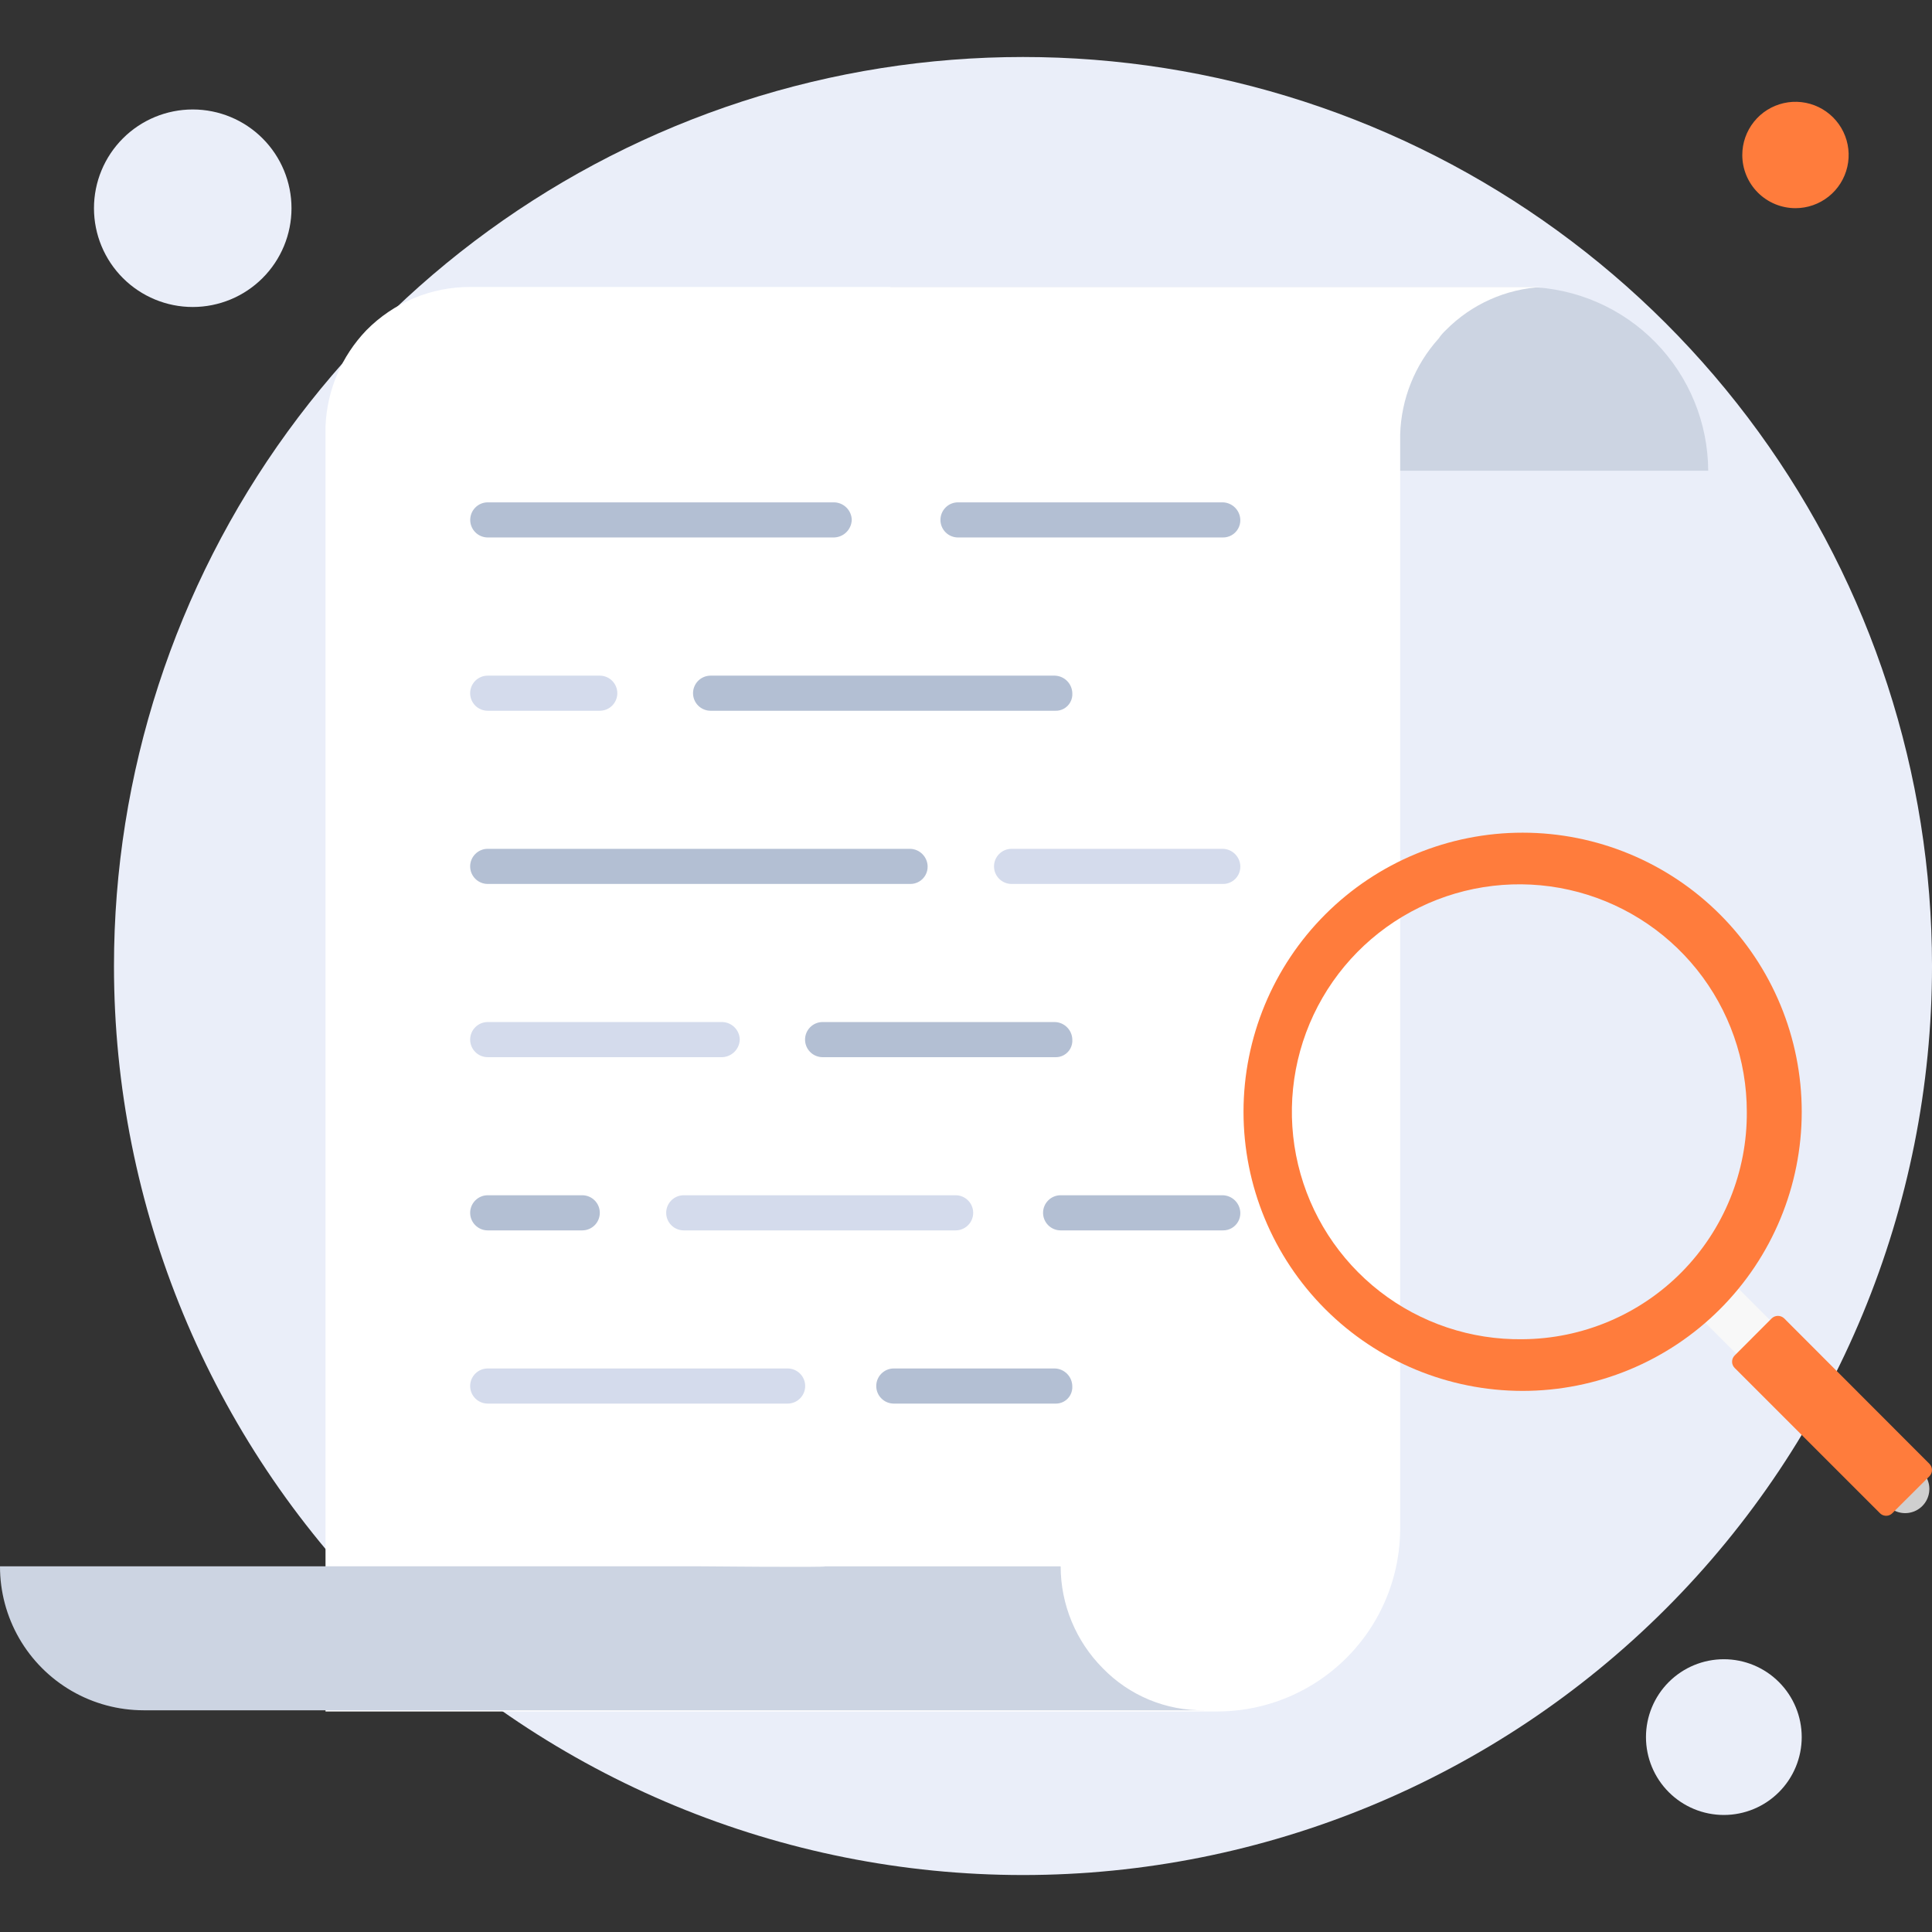 <svg width="150" height="150" viewBox="0 0 150 150" fill="none" xmlns="http://www.w3.org/2000/svg">
<rect x="0" y="0" width="150" height="150" fill="#333333" stroke="none"/>
<g clip-path="url(#clip0_1234_4256)">
<path d="M8.849 75.001C8.849 60.099 13.569 45.573 22.328 33.517C31.087 21.462 43.443 12.484 57.616 7.879C71.788 3.274 87.062 3.274 101.234 7.879C115.407 12.484 127.763 21.462 136.522 33.517C145.281 45.573 150.001 60.099 150.001 75.001C150.001 93.712 142.56 111.675 129.33 124.906C116.099 138.136 98.136 145.577 79.425 145.577C60.714 145.577 42.751 138.136 29.52 124.906C16.29 111.675 8.849 93.712 8.849 75.001Z" fill="#EAEEF9"/>
<path d="M133.839 140.914C135.442 140.914 136.981 140.277 138.114 139.143C139.248 138.01 139.885 136.471 139.885 134.868C139.885 133.265 139.248 131.726 138.114 130.593C136.981 129.459 135.442 128.822 133.839 128.822C132.236 128.822 130.697 129.459 129.564 130.593C128.43 131.726 127.793 133.265 127.793 134.868C127.793 136.471 128.43 138.01 129.564 139.143C130.697 140.277 132.236 140.914 133.839 140.914Z" fill="#EAEEF9"/>
<path d="M139.4 16.162C140.335 16.162 141.243 15.844 141.974 15.261C142.706 14.678 143.217 13.864 143.425 12.952C143.634 12.04 143.526 11.084 143.12 10.241C142.714 9.399 142.034 8.719 141.192 8.313C140.349 7.907 139.393 7.799 138.481 8.008C137.569 8.216 136.755 8.727 136.172 9.459C135.589 10.19 135.271 11.098 135.271 12.033C135.271 13.128 135.706 14.179 136.48 14.953C137.254 15.727 138.305 16.162 139.4 16.162Z" fill="#FF7C3C"/>
<path d="M14.964 23.835C16.997 23.835 18.949 23.027 20.386 21.589C21.824 20.152 22.632 18.2 22.632 16.167C22.632 14.134 21.824 12.182 20.386 10.745C18.949 9.307 16.997 8.499 14.964 8.499C12.931 8.499 10.979 9.307 9.542 10.745C8.104 12.182 7.296 14.134 7.296 16.167C7.296 18.2 8.105 20.151 9.542 21.589C10.98 23.026 12.931 23.835 14.964 23.835Z" fill="#EAEEF9"/>
<path d="M106.716 36.549H69.116V22.28H118.674C122.396 22.38 125.936 23.926 128.539 26.589C131.142 29.251 132.608 32.825 132.625 36.548H116.319" fill="#CCD4E2"/>
<path d="M119.761 22.28C116.922 22.419 114.237 23.62 112.242 25.644C112.038 25.835 111.856 26.048 111.699 26.279C109.851 28.329 108.791 30.971 108.709 33.73V118.605C108.719 121.107 108.068 123.569 106.822 125.739C105.576 127.909 103.779 129.713 101.613 130.967C99.448 132.22 96.989 132.88 94.487 132.879H25.273V33.095C25.384 30.309 26.512 27.657 28.442 25.644C29.494 24.575 30.75 23.727 32.135 23.149C33.52 22.571 35.005 22.276 36.505 22.28H119.757H119.761Z" fill="white"/>
<path d="M94.938 41.729H74.375C74.014 41.728 73.668 41.584 73.414 41.328C73.159 41.073 73.016 40.726 73.016 40.365C73.016 40.005 73.159 39.658 73.414 39.403C73.668 39.147 74.014 39.003 74.375 39.002H94.938C95.296 39.012 95.637 39.159 95.89 39.413C96.142 39.666 96.289 40.007 96.298 40.365C96.303 40.605 96.243 40.842 96.124 41.051C96.005 41.26 95.833 41.434 95.624 41.553C95.415 41.672 95.178 41.733 94.938 41.729Z" fill="#B3BFD3"/>
<path d="M64.688 41.729H37.867C37.506 41.728 37.16 41.584 36.906 41.328C36.651 41.073 36.508 40.726 36.508 40.365C36.508 40.005 36.651 39.658 36.906 39.403C37.16 39.147 37.506 39.003 37.867 39.002H64.773C65.131 39.013 65.471 39.16 65.723 39.413C65.976 39.667 66.122 40.007 66.131 40.365C66.117 40.736 65.958 41.087 65.689 41.342C65.419 41.597 65.059 41.736 64.688 41.729Z" fill="#B3BFD3"/>
<path d="M81.895 55.183H55.17C54.809 55.183 54.462 55.039 54.206 54.784C53.951 54.528 53.807 54.181 53.807 53.82C53.807 53.459 53.951 53.112 54.206 52.856C54.462 52.601 54.809 52.457 55.17 52.457H81.895C82.253 52.467 82.593 52.614 82.846 52.867C83.099 53.12 83.245 53.461 83.255 53.819C83.27 54.062 83.216 54.304 83.099 54.518C82.982 54.731 82.806 54.907 82.593 55.025C82.38 55.143 82.138 55.197 81.895 55.183Z" fill="#B3BFD3"/>
<path d="M46.565 55.183H37.865C37.504 55.183 37.157 55.039 36.901 54.784C36.646 54.528 36.502 54.181 36.502 53.82C36.502 53.459 36.646 53.112 36.901 52.856C37.157 52.601 37.504 52.457 37.865 52.457H46.565C46.926 52.457 47.273 52.601 47.529 52.856C47.784 53.112 47.928 53.459 47.928 53.82C47.928 54.181 47.784 54.528 47.529 54.784C47.273 55.039 46.926 55.183 46.565 55.183Z" fill="#D4DBEC"/>
<path d="M94.939 68.63H78.539C78.177 68.63 77.83 68.486 77.575 68.23C77.319 67.975 77.175 67.628 77.175 67.266C77.175 66.904 77.319 66.557 77.575 66.302C77.83 66.046 78.177 65.902 78.539 65.902H94.939C95.296 65.91 95.637 66.056 95.89 66.309C96.143 66.561 96.29 66.902 96.299 67.259C96.305 67.5 96.246 67.738 96.127 67.948C96.009 68.159 95.836 68.333 95.627 68.453C95.418 68.573 95.18 68.634 94.939 68.63Z" fill="#D4DBEC"/>
<path d="M70.661 68.63H37.867C37.505 68.63 37.158 68.486 36.903 68.23C36.647 67.975 36.503 67.628 36.503 67.266C36.503 66.904 36.647 66.557 36.903 66.302C37.158 66.046 37.505 65.902 37.867 65.902H70.661C71.018 65.91 71.359 66.056 71.612 66.309C71.865 66.561 72.012 66.902 72.021 67.259C72.027 67.5 71.968 67.738 71.849 67.948C71.731 68.159 71.558 68.333 71.349 68.453C71.14 68.573 70.902 68.634 70.661 68.63Z" fill="#B3BFD3"/>
<path d="M81.895 82.079H63.868C63.506 82.079 63.159 81.935 62.904 81.679C62.648 81.424 62.504 81.077 62.504 80.715C62.504 80.353 62.648 80.006 62.904 79.751C63.159 79.495 63.506 79.351 63.868 79.351H81.895C82.252 79.359 82.593 79.505 82.846 79.758C83.099 80.01 83.246 80.351 83.255 80.708C83.272 80.952 83.218 81.195 83.102 81.41C82.985 81.625 82.809 81.801 82.596 81.92C82.382 82.038 82.139 82.094 81.895 82.079Z" fill="#B3BFD3"/>
<path d="M55.988 82.079H37.867C37.505 82.079 37.158 81.935 36.903 81.679C36.647 81.424 36.503 81.077 36.503 80.715C36.503 80.353 36.647 80.006 36.903 79.751C37.158 79.495 37.505 79.351 37.867 79.351H56.076C56.433 79.359 56.774 79.505 57.027 79.758C57.28 80.01 57.427 80.351 57.436 80.708C57.424 81.081 57.265 81.435 56.994 81.692C56.723 81.948 56.361 82.088 55.988 82.079Z" fill="#D4DBEC"/>
<path d="M94.939 95.527H82.347C81.985 95.527 81.638 95.383 81.383 95.127C81.127 94.872 80.983 94.525 80.983 94.163C80.983 93.801 81.127 93.454 81.383 93.199C81.638 92.943 81.985 92.799 82.347 92.799H94.939C95.298 92.809 95.64 92.957 95.893 93.212C96.146 93.468 96.292 93.811 96.299 94.17C96.303 94.41 96.243 94.646 96.124 94.854C96.005 95.063 95.832 95.235 95.624 95.353C95.415 95.472 95.179 95.532 94.939 95.527Z" fill="#B3BFD3"/>
<path d="M74.194 95.527H53.086C52.724 95.527 52.377 95.383 52.122 95.127C51.866 94.872 51.722 94.525 51.722 94.163C51.722 93.801 51.866 93.454 52.122 93.199C52.377 92.943 52.724 92.799 53.086 92.799H74.194C74.556 92.799 74.903 92.943 75.158 93.199C75.414 93.454 75.558 93.801 75.558 94.163C75.558 94.525 75.414 94.872 75.158 95.127C74.903 95.383 74.556 95.527 74.194 95.527Z" fill="#D4DBEC"/>
<path d="M45.205 95.527H37.867C37.505 95.527 37.158 95.383 36.903 95.127C36.647 94.872 36.503 94.525 36.503 94.163C36.503 93.801 36.647 93.454 36.903 93.199C37.158 92.943 37.505 92.799 37.867 92.799H45.205C45.567 92.799 45.914 92.943 46.169 93.199C46.425 93.454 46.569 93.801 46.569 94.163C46.569 94.525 46.425 94.872 46.169 95.127C45.914 95.383 45.567 95.527 45.205 95.527Z" fill="#B3BFD3"/>
<path d="M81.895 108.975H69.395C69.033 108.975 68.686 108.831 68.431 108.575C68.175 108.32 68.031 107.973 68.031 107.611C68.031 107.249 68.175 106.902 68.431 106.647C68.686 106.391 69.033 106.247 69.395 106.247H81.895C82.254 106.258 82.595 106.406 82.848 106.661C83.101 106.916 83.246 107.259 83.253 107.618C83.268 107.86 83.214 108.102 83.097 108.315C82.98 108.527 82.805 108.702 82.592 108.819C82.379 108.936 82.137 108.99 81.895 108.975Z" fill="#B3BFD3"/>
<path d="M61.15 108.975H37.867C37.505 108.975 37.158 108.831 36.903 108.575C36.647 108.32 36.503 107.973 36.503 107.611C36.503 107.249 36.647 106.902 36.903 106.647C37.158 106.391 37.505 106.247 37.867 106.247H61.15C61.512 106.247 61.859 106.391 62.114 106.647C62.37 106.902 62.514 107.249 62.514 107.611C62.514 107.973 62.37 108.32 62.114 108.575C61.859 108.831 61.512 108.975 61.15 108.975Z" fill="#D4DBEC"/>
<path d="M64.049 121.613H82.349C82.353 124.572 83.526 127.413 85.611 129.513C86.632 130.567 87.858 131.401 89.213 131.964C90.568 132.526 92.024 132.806 93.491 132.786H11.142C9.183 132.783 7.259 132.265 5.564 131.283C3.869 130.301 2.462 128.889 1.485 127.191C0.509 125.493 -0.004 123.567 2.3214e-05 121.608H54.173C54.173 121.608 64.229 121.702 64.049 121.613Z" fill="#CCD4E2"/>
<path d="M142.608 112.899L131.169 101.471L133.792 98.861L145.22 110.289L142.608 112.899Z" fill="#F8F8F8"/>
<path d="M146.584 116.924L137.814 108.15C137.472 107.796 137.283 107.321 137.287 106.829C137.292 106.336 137.49 105.865 137.838 105.517C138.186 105.169 138.658 104.972 139.15 104.968C139.643 104.964 140.117 105.154 140.471 105.496L149.242 114.27C149.524 114.55 149.709 114.913 149.772 115.306C149.834 115.698 149.771 116.1 149.59 116.455C149.41 116.809 149.121 117.096 148.767 117.276C148.412 117.456 148.01 117.519 147.618 117.456C147.225 117.392 146.863 117.206 146.583 116.924H146.584Z" fill="#CFCFCF"/>
<path d="M145.959 117.484L134.675 106.203C134.549 106.075 134.478 105.903 134.478 105.724C134.478 105.544 134.549 105.372 134.675 105.244L137.559 102.354C137.689 102.232 137.86 102.164 138.038 102.164C138.217 102.164 138.388 102.232 138.518 102.354L149.802 113.654C149.928 113.781 149.999 113.954 149.999 114.133C149.999 114.312 149.928 114.485 149.802 114.612L146.92 117.484C146.836 117.569 146.731 117.63 146.616 117.661C146.5 117.692 146.379 117.692 146.263 117.661C146.148 117.63 146.043 117.569 145.959 117.484Z" fill="#FF7C3C"/>
<path d="M118.222 64.649C112.477 64.647 106.961 66.93 102.897 70.992C98.834 75.053 96.548 80.568 96.546 86.313C96.544 92.058 98.827 97.574 102.888 101.637C106.949 105.701 112.464 107.987 118.209 107.989C123.954 107.991 129.471 105.708 133.534 101.647C137.598 97.586 139.884 92.071 139.886 86.326C139.887 80.581 137.604 75.065 133.543 71.001C129.482 66.938 123.967 64.651 118.222 64.649ZM118.222 103.977C114.209 104.036 110.293 102.726 107.124 100.264C103.955 97.801 101.718 94.33 100.785 90.427C99.851 86.524 100.275 82.417 101.986 78.787C103.698 75.157 106.596 72.216 110.202 70.453C113.807 68.69 117.908 68.207 121.824 69.085C125.74 69.962 129.242 72.149 131.75 75.283C134.258 78.416 135.624 82.313 135.622 86.326C135.655 90.972 133.839 95.446 130.577 98.755C127.315 102.063 122.868 103.943 118.222 103.977Z" fill="#FF7C3C"/>
</g>
<defs>
<clipPath id="clip0_1234_4256">
<rect width="150" height="150" fill="white"/>
</clipPath>
</defs>
</svg>
